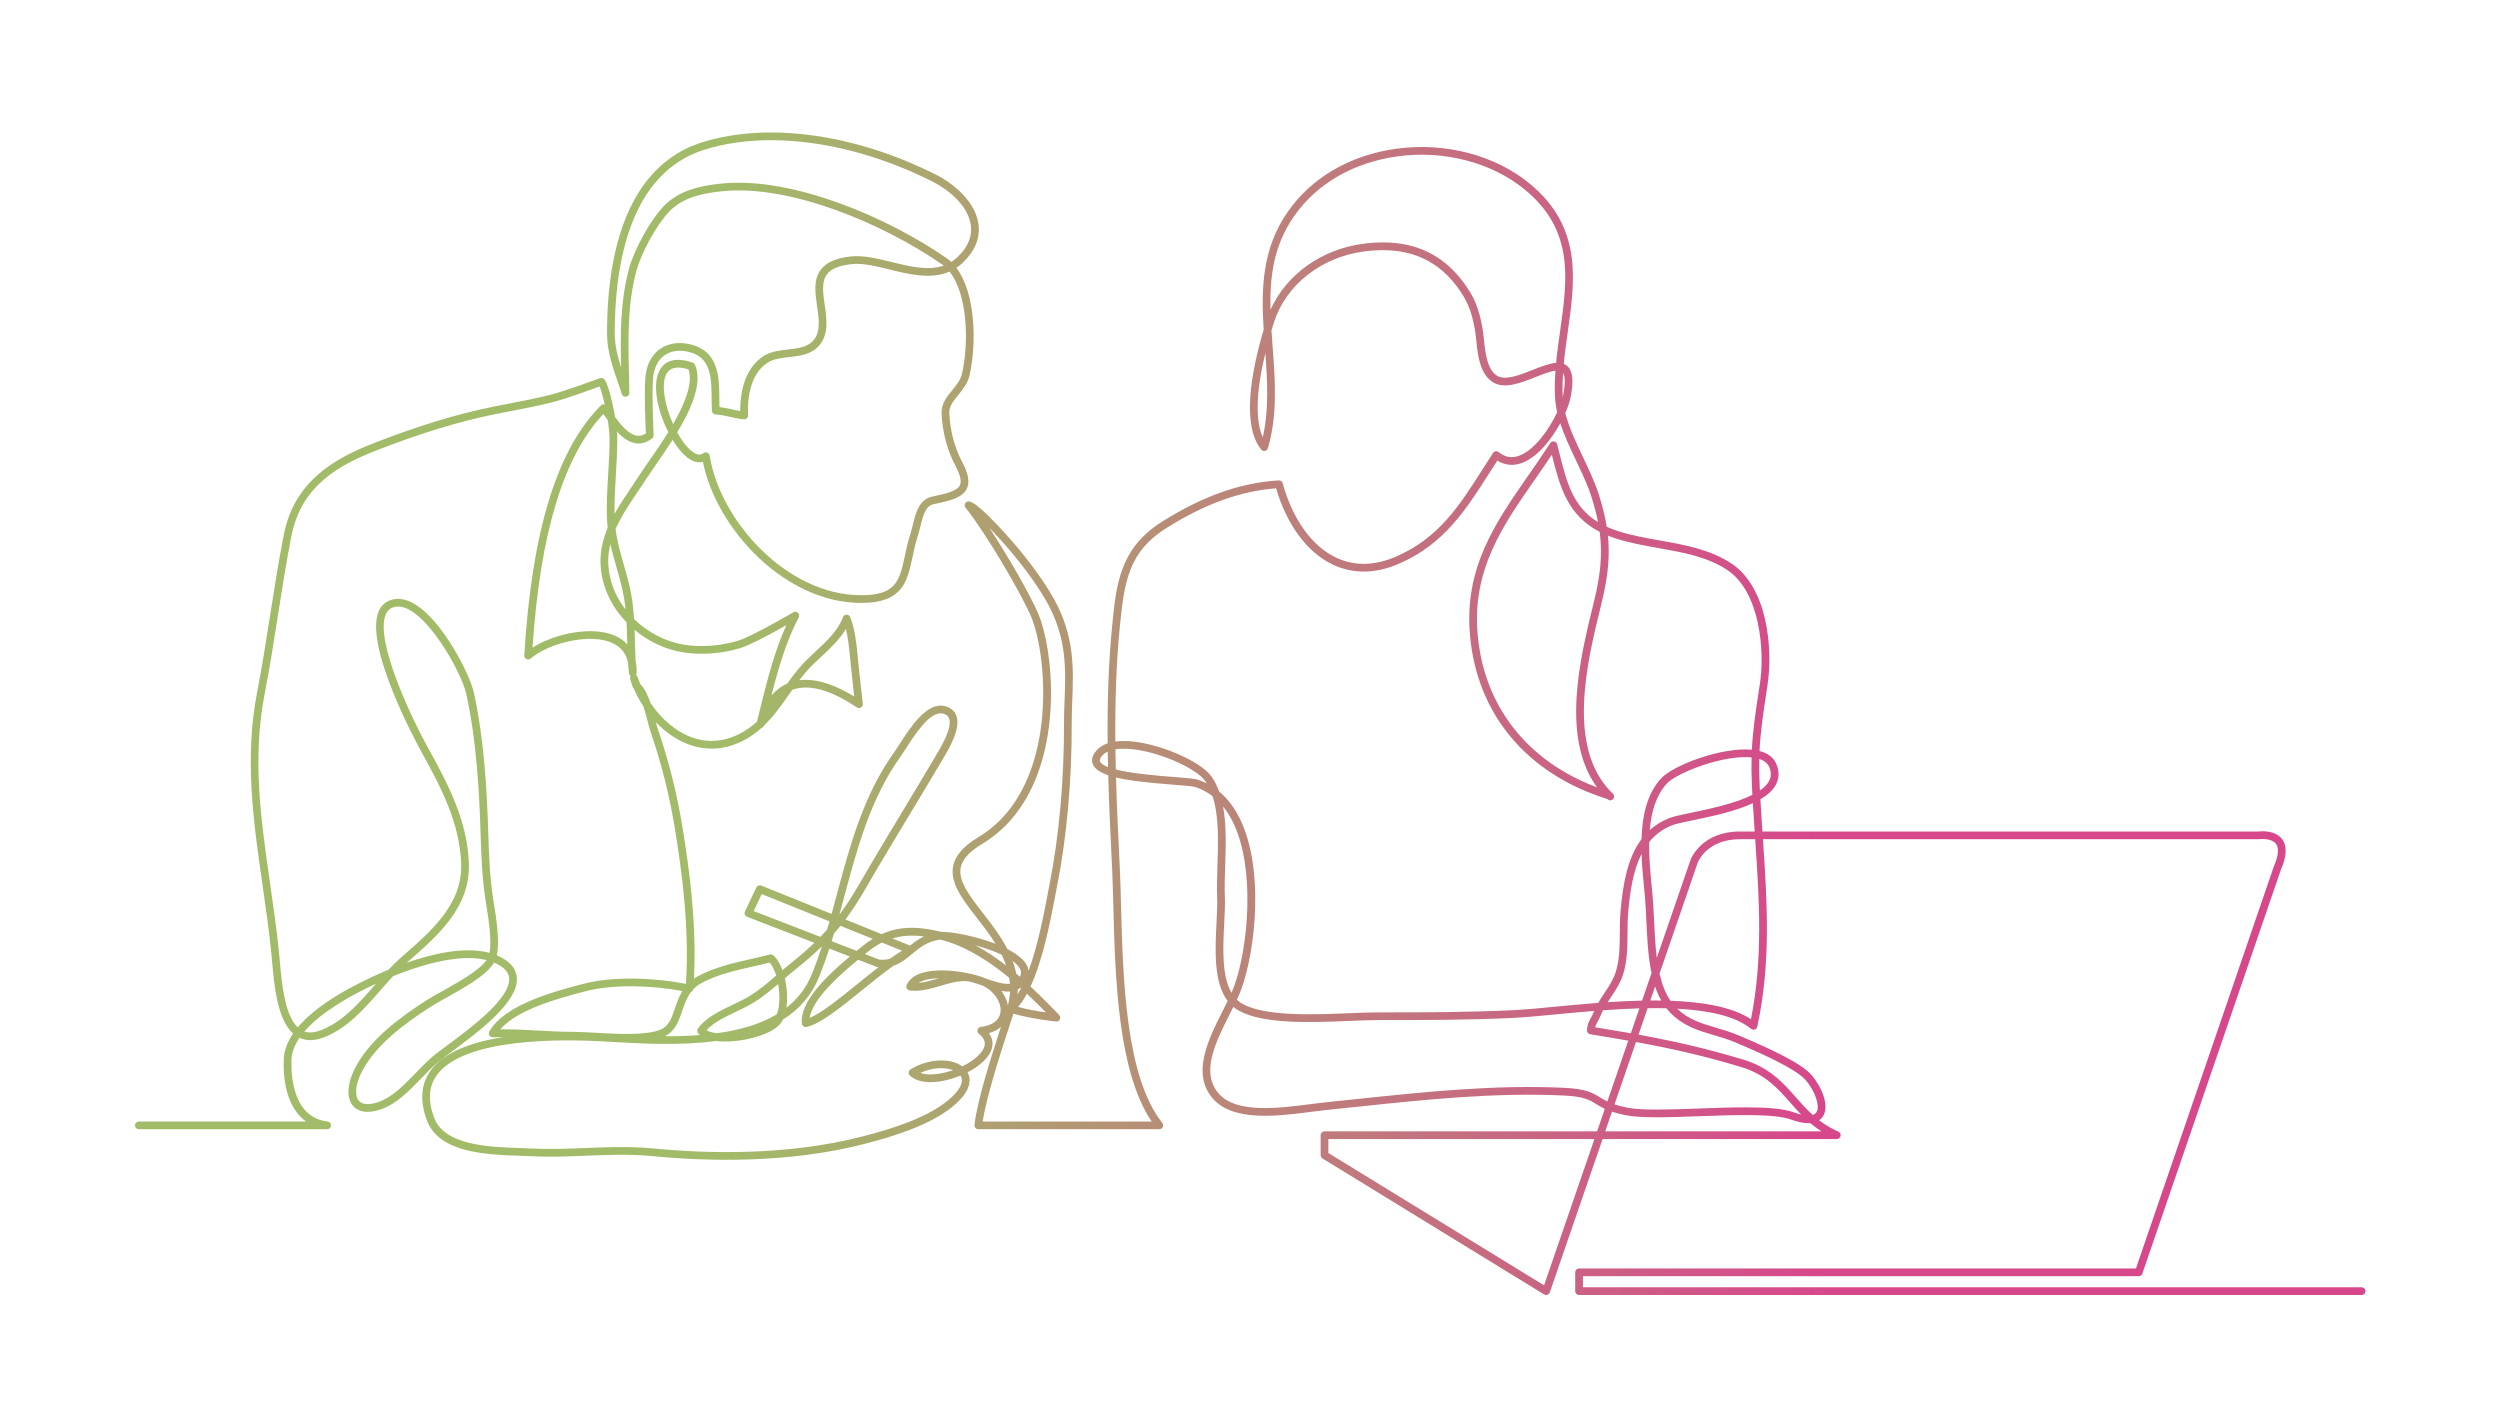 <svg xmlns="http://www.w3.org/2000/svg" width="1000" height="570" viewBox="0 0 1000 570">
  <defs>
    <linearGradient id="img-investments-grad-a" x1="26.74%" x2="75.412%" y1="93.581%" y2="93.581%">
      <stop offset="0%" stop-color="#A2BB68"/>
      <stop offset="100%" stop-color="#D7478C"/>
    </linearGradient>
  </defs>
  <path fill="url(#img-investments-grad-a)" fill-rule="evenodd" d="M308.428,56.078 C298.894,56.078 289.887,57.328 281.759,59.878 C252.175,69.162 245.925,104.916 245.893,133.276 C245.887,138.004 247.025,142.575 248.439,147.024 C248.137,133.467 248.105,120.561 251.555,107.646 C253.643,99.826 259.96,88.362 265.347,82.612 C271.566,75.974 280.613,74.237 288.643,73.413 C316.687,70.54 354.877,86.819 378.493,103.164 C379.196,103.651 379.86,104.195 380.486,104.794 C381.383,104.236 382.247,103.566 383.074,102.772 C387.23,98.779 388.99,94.452 388.307,89.913 C387.158,82.277 379.633,75.971 372.973,72.615 C351.419,61.754 328.737,56.078 308.428,56.078 Z M553.173,96.968 C566.423,96.968 576.766,101.911 584.639,111.957 C589.935,118.717 591.598,123.697 592.964,131.071 C593.22,132.456 593.389,134.061 593.567,135.76 C594.141,141.232 594.854,148.042 599.037,150.401 C602.287,152.234 608.014,149.968 613.066,147.968 C616.448,146.631 619.715,145.338 622.445,145.151 C622.863,140.765 623.475,136.413 624.078,132.134 C626.975,111.559 629.712,92.125 609.981,75.887 C596.71,64.965 577.638,59.979 558.959,62.552 C541.371,64.975 526.693,73.477 517.628,86.491 C509.398,98.305 507.874,110.833 508.19,123.95 C514.437,109.864 528.562,99.671 545.355,97.496 C548.067,97.145 550.672,96.968 553.173,96.968 Z M625.218,149.163 C625.014,152.285 624.941,155.408 625.076,158.511 C625.08,158.623 625.086,158.735 625.092,158.848 C625.122,158.717 625.15,158.589 625.176,158.464 C626.364,152.614 625.852,150.177 625.218,149.163 Z M271.301,147.027 C269.127,147.027 267.569,147.832 266.647,149.438 C264.266,153.589 265.945,162.28 269.24,169.65 C273.854,161.658 277.317,153.321 275.402,147.745 C273.854,147.266 272.486,147.027 271.301,147.027 Z M506.14,141.21 C502.428,156.504 502.063,168.115 505.109,174.917 C507.613,163.822 506.963,152.375 506.14,141.21 Z M282.329,180.917 C282.517,180.917 282.708,180.951 282.889,181.022 C283.399,181.222 283.765,181.675 283.852,182.217 C288.083,208.603 314.905,238.089 344.481,238.089 C344.5,238.089 344.514,238.089 344.532,238.089 C358.579,238.073 359.85,232.128 361.958,222.279 C362.542,219.548 363.204,216.452 364.231,213.288 C364.568,212.247 364.85,211.084 365.15,209.854 C366.247,205.33 367.614,199.702 372.916,198.622 C378.314,197.522 382.872,196.424 383.962,194.108 C384.715,192.509 384.093,189.877 382.059,186.064 C378.869,180.085 376.891,172.502 376.631,165.26 C376.494,161.483 378.73,158.733 380.892,156.072 C382.611,153.959 384.233,151.962 384.803,149.461 C387.6,137.188 387.084,117.762 379.82,108.635 C372.413,111.882 363.737,109.747 355.894,107.817 C350.403,106.466 345.218,105.185 340.766,105.644 C335.789,106.153 332.544,107.458 330.847,109.634 C328.528,112.606 329.188,117.172 329.886,122.006 C330.701,127.636 331.623,134.017 327.391,138.515 C324.239,141.863 319.821,142.366 315.549,142.851 C312.401,143.21 309.428,143.548 307.165,144.982 C299.279,149.978 298.983,161.421 299.222,166.108 C299.245,166.556 299.071,166.993 298.746,167.304 C298.42,167.614 297.976,167.765 297.529,167.724 C295.552,167.529 293.779,167.136 292.064,166.756 C290.133,166.329 288.309,165.925 286.202,165.782 C285.426,165.73 284.809,165.108 284.765,164.33 C284.678,162.823 284.667,161.253 284.655,159.593 C284.6,151.891 284.543,143.927 277.101,141.244 C273.001,139.766 268.97,140.019 266.043,141.937 C263.157,143.829 261.476,147.256 261.18,151.848 C260.703,159.252 261.459,173.904 261.467,174.05 C261.494,174.557 261.27,175.043 260.87,175.353 C258.765,176.98 256.556,177.641 254.296,177.314 C251.444,176.901 248.93,174.954 246.757,172.611 C246.861,173.828 246.917,174.976 246.916,176.009 C246.909,180.591 246.625,185.312 246.351,189.878 C246.036,195.102 245.713,200.478 245.823,205.559 C247.871,201.881 250.291,198.279 252.752,194.616 C253.812,193.039 254.882,191.447 255.936,189.827 C256.974,188.232 258.3,186.321 259.703,184.296 C261.979,181.015 264.734,177.042 267.324,172.852 C263.088,164.505 260.61,153.754 263.968,147.901 C265.576,145.101 269.155,142.332 277.075,145.044 C277.486,145.184 277.818,145.491 277.99,145.888 C281.118,153.079 276.631,163.408 270.884,172.967 C272.514,175.941 274.38,178.489 276.277,180.126 C279.388,182.813 280.881,181.636 281.371,181.249 C281.649,181.03 281.987,180.917 282.329,180.917 Z M244.144,217.58 C242.96,222.351 242.909,227.4 244.614,233.076 C245.77,236.927 247.704,240.557 250.217,243.799 C250.07,242.374 249.886,240.941 249.654,239.504 C248.933,235.048 247.729,230.849 246.564,226.788 C245.708,223.801 244.836,220.761 244.144,217.58 Z M241.332,165.62 C225.409,182.527 216.123,213.143 212.996,259.056 C221.935,253.333 237.362,250.148 246.438,254.486 C247.932,255.201 249.53,256.242 250.916,257.756 C250.904,257.334 250.893,256.914 250.883,256.495 C250.817,254.012 250.751,251.49 250.613,248.941 C246.477,244.655 243.325,239.522 241.657,233.964 C239.064,225.337 240.189,218.004 243.071,211.15 C242.965,210.184 242.882,209.202 242.83,208.202 C242.514,202.24 242.898,195.861 243.268,189.693 C243.541,185.172 243.822,180.496 243.828,176.004 C243.831,173.614 243.541,170.831 243.105,168.059 C242.853,167.714 242.608,167.375 242.371,167.047 C242.013,166.55 241.663,166.066 241.332,165.62 Z M254.491,270.09 C254.685,270.23 254.846,270.413 254.958,270.627 C254.843,270.391 254.662,270.196 254.444,270.055 C254.46,270.067 254.475,270.077 254.491,270.09 Z M322.271,271.921 C327.896,271.921 334.391,274.159 341.682,278.613 C341.206,274.489 340.812,270.744 340.369,266.54 L340.339,266.25 C340.243,265.331 340.152,264.381 340.059,263.41 C339.688,259.542 339.281,255.29 338.356,251.573 C335.862,255.818 332.127,259.298 328.49,262.688 C326.254,264.772 323.942,266.927 322.021,269.184 C321.225,270.12 320.457,271.088 319.699,272.085 C320.535,271.976 321.393,271.921 322.271,271.921 Z M260.154,281.125 C264.712,287.926 270.918,293.086 277.497,295.215 C284.873,297.604 292.52,296.224 299.611,291.23 C300.718,290.449 301.769,289.59 302.772,288.67 C303.209,286.941 303.642,285.198 304.075,283.448 C306.859,272.225 309.725,260.668 314.543,250.058 C305.514,255.157 299.381,258.221 296.288,259.179 C289.031,261.426 280.725,262.084 273.502,260.986 C266.272,259.886 259.418,256.62 253.837,251.945 C253.892,253.448 253.93,254.938 253.969,256.414 C254.042,259.195 254.112,261.875 254.273,264.541 C254.552,265.909 254.688,267.438 254.643,269.147 C254.635,269.451 254.539,269.733 254.38,269.969 C254.626,270.125 254.83,270.35 254.96,270.631 C254.998,270.703 255.029,270.778 255.056,270.856 C255.071,270.901 255.083,270.946 255.094,270.991 C255.151,271.143 255.213,271.318 255.279,271.513 C255.537,272.221 255.811,272.92 256.102,273.611 C257.942,275.513 259.172,278.186 260.154,281.125 Z M443.096,300.644 C442.247,301.04 441.494,301.561 440.901,302.238 C440.065,303.191 439.76,303.963 439.992,304.532 C440.351,305.416 441.517,306.177 443.212,306.835 C443.165,304.773 443.125,302.711 443.096,300.644 Z M446.323,307.799 C453.03,309.497 463.373,310.308 469.381,310.779 C474.723,311.198 477.81,311.457 479.164,311.905 C480.397,312.313 481.583,312.804 482.723,313.376 C482.506,313.025 482.279,312.683 482.042,312.35 C478.415,307.253 462.707,300.119 450.997,299.529 C449.509,299.454 447.804,299.476 446.172,299.743 C446.207,302.432 446.258,305.115 446.323,307.799 Z M620.729,181.899 C618.453,185.33 616.127,188.675 613.86,191.934 C600.981,210.457 588.815,227.953 591.061,253.731 C593.564,282.438 610.866,304.473 638.832,314.942 C624.214,294.952 632.093,262.972 637.439,241.272 L637.56,240.783 C640.248,229.871 641.038,221.533 639.863,212.743 C627.039,206.12 623.963,194.796 620.729,181.899 Z M703.703,303.593 C703.63,306.82 703.673,310.248 703.856,314.053 C703.89,314.771 703.925,315.487 703.962,316.201 C705.611,315.069 706.886,313.816 707.626,312.428 C708.528,310.735 708.564,308.922 707.736,306.882 C707.118,305.358 705.764,304.257 703.703,303.593 Z M698.037,302.85 C686.689,302.85 670.348,309.47 666.696,313.468 C662.346,318.23 660.498,324.911 659.893,332.039 C662.056,330.083 664.625,328.458 667.688,327.248 C669.421,326.563 672.615,325.897 676.657,325.053 C683.704,323.584 694.032,321.428 700.962,317.949 C700.895,316.704 700.831,315.454 700.771,314.201 C700.575,310.096 700.537,306.426 700.627,302.979 C699.801,302.891 698.934,302.85 698.037,302.85 Z M376.225,285.312 C371.397,285.312 365.621,294.324 362.427,299.307 C361.635,300.542 360.952,301.608 360.39,302.389 C348.317,319.15 343.02,338.862 337.897,357.927 C337.189,360.564 336.475,363.222 335.738,365.888 C338.394,362.352 340.877,358.527 343.377,354.193 C349.125,344.23 355.162,334.228 360.999,324.555 C365.139,317.694 369.419,310.601 373.551,303.596 C373.741,303.275 373.96,302.912 374.199,302.515 C376.271,299.071 381.124,291.009 379.619,287.297 C379.382,286.713 378.869,285.883 377.163,285.432 C376.855,285.351 376.543,285.312 376.225,285.312 Z M301.483,364.436 L328.152,374.746 C329.07,373.803 329.957,372.852 330.82,371.886 C331.148,370.779 331.468,369.669 331.784,368.559 L304.681,357.626 L301.483,364.436 Z M356.917,375.367 L364.039,378.24 C365.656,376.929 367.431,375.608 369.587,374.574 C364.842,373.971 360.733,374.214 356.917,375.367 Z M332.657,376.487 L342.656,380.353 C342.904,380.15 343.147,379.951 343.384,379.757 L344.536,378.811 C346.072,377.547 347.59,376.463 349.097,375.542 L336.194,370.337 C335.346,371.389 334.477,372.42 333.583,373.434 C333.28,374.453 332.972,375.472 332.657,376.487 Z M659.661,336.823 C659.562,343.032 660.172,349.329 660.699,354.795 C660.831,356.149 660.957,357.461 661.069,358.718 C661.322,361.564 661.464,364.668 661.616,367.953 C661.845,372.921 662.086,378.147 662.726,383.126 L676.255,343.828 C676.452,343.316 680.784,332.603 695.919,332.603 L701.872,332.603 C701.623,328.885 701.375,325.103 701.149,321.273 C694,324.59 684.486,326.575 677.288,328.076 C673.544,328.857 670.31,329.532 668.822,330.12 C664.973,331.64 661.989,333.948 659.661,336.823 Z M351.71,383.853 C353.351,384.002 354.762,383.845 356.033,383.473 C357.643,382.331 359.244,381.256 360.826,380.273 L352.776,377.026 C350.65,378.095 348.581,379.481 346.499,381.195 L345.966,381.632 L351.71,383.853 Z M159.255,242.619 C158.864,242.619 158.479,242.654 158.1,242.726 C156.325,243.063 155.148,243.965 154.399,245.566 C149.545,255.947 165.165,288.282 171.02,298.791 C179.667,314.311 186.88,328.515 187.549,345.179 C188.26,362.885 175.28,374.166 162.724,385.075 C173.093,381.449 185.918,378.496 195.789,381.136 C196.801,376.11 195.371,367.288 194.551,362.227 C194.42,361.42 194.302,360.689 194.206,360.058 C192.864,351.207 192.524,342.947 192.245,333.837 C191.715,316.524 190.617,296.294 186.493,277.513 C184.55,268.668 169.921,242.619 159.255,242.619 Z M390.225,378.151 C394.205,380.306 398.286,382.99 402.448,386.193 C401.942,384.717 401.331,383.275 400.641,381.869 C397.527,380.4 393.831,379.138 390.225,378.151 Z M402.95,379.63 C406.692,381.547 409.647,383.804 410.85,386.325 C411.124,386.899 411.35,387.563 411.448,388.296 C415.175,378.121 417.577,365.509 419.136,357.328 C419.384,356.028 419.612,354.826 419.825,353.744 C423.677,334.142 425.675,311.769 425.602,289.046 C425.592,286.057 425.711,283.007 425.826,280.058 C426.302,267.869 426.794,255.264 418.826,240.983 C412.648,229.909 402.844,218.415 395.745,211.141 C403.335,222.639 412.025,237.882 415.195,245.237 C422.637,262.503 427.049,317.035 392.887,337.543 C387.715,340.647 384.898,343.776 384.273,347.107 C383.27,352.448 387.858,358.371 393.171,365.229 C396.517,369.55 400.208,374.314 402.95,379.63 Z M406.523,389.498 C406.991,389.897 407.462,390.304 407.931,390.716 C408.679,389.377 408.403,388.367 408.063,387.655 C407.524,386.524 406.476,385.44 405.074,384.417 C405.679,386.06 406.173,387.753 406.523,389.498 Z M375.623,391.275 C373.023,391.347 370.604,391.705 368.715,392.473 C368.202,392.682 367.743,392.915 367.34,393.174 C369.937,392.958 372.576,392.177 375.322,391.364 C375.422,391.334 375.523,391.304 375.623,391.275 Z M489.243,322.615 C490.606,330.035 490.326,338.46 490.068,346.24 C489.922,350.671 489.783,354.855 489.945,358.571 C490.076,361.574 489.889,365.245 489.692,369.13 C489.202,378.79 488.616,390.311 492.598,397.132 C493.027,396.159 493.409,395.223 493.726,394.333 C499.29,378.749 502.211,347.356 493.226,328.952 C492.062,326.568 490.733,324.454 489.243,322.615 Z M407.111,395.784 C407.102,396.452 407.069,397.127 407.013,397.809 C407.498,397.025 407.969,396.188 408.424,395.308 C408.344,395.234 408.263,395.161 408.182,395.088 C407.843,395.359 407.485,395.59 407.111,395.784 Z M661.728,400.192 C662.655,400.192 663.579,400.198 664.499,400.211 C663.518,398.47 662.713,396.581 662.045,394.586 L660.113,400.198 C660.653,400.194 661.19,400.192 661.728,400.192 Z M656.619,341.566 C653.293,348.115 652.022,356.37 651.296,364.748 C651.042,367.671 651.022,370.595 651.004,373.422 C650.968,378.685 650.931,384.128 649.342,389.438 C648.281,392.987 646.294,395.989 644.372,398.891 C643.928,399.563 643.491,400.223 643.07,400.881 C647.611,400.579 652.238,400.347 656.831,400.247 L660.618,389.252 C659.196,382.518 658.853,375.063 658.532,368.096 C658.381,364.844 658.241,361.773 657.993,358.99 C657.883,357.742 657.757,356.438 657.626,355.092 C657.223,350.927 656.776,346.299 656.619,341.566 Z M400.535,396.388 C401.877,398.144 402.794,400.113 403.162,402.103 C403.644,400.216 403.914,398.386 403.999,396.608 C402.899,396.688 401.734,396.593 400.535,396.388 Z M313.941,391.32 C314.838,395.168 315.083,399.47 314.543,403.108 C318.958,399.67 322.492,395.248 324.783,389.583 C326.245,385.968 327.563,382.256 328.782,378.496 C325.724,381.498 322.342,384.451 318.48,387.53 C316.93,388.765 315.416,390.052 313.941,391.32 Z M407.231,402.777 C410.73,403.748 415.156,404.499 418.383,404.973 C416.433,402.985 413.722,400.276 410.765,397.485 C409.678,399.486 408.503,401.275 407.231,402.777 Z M494.738,399.886 C495.386,400.508 496.109,401.049 496.913,401.501 C506.127,406.667 525.533,405.867 539.703,405.282 C543.793,405.113 547.657,404.954 550.797,404.954 C568.784,404.954 587.382,404.954 605.977,404.035 C610.016,403.834 615.337,403.322 621.499,402.729 C626.958,402.205 633.002,401.624 639.289,401.15 C640.079,399.785 640.946,398.475 641.797,397.188 C643.678,394.347 645.453,391.663 646.384,388.554 C647.847,383.665 647.881,378.68 647.916,373.402 C647.936,370.514 647.956,367.527 648.22,364.481 C649.15,353.75 650.963,343.192 656.597,335.67 C656.862,326.582 658.692,317.653 664.416,311.386 C669.261,306.081 688.673,298.749 700.745,299.89 C701.139,291.988 702.212,284.966 703.586,275.975 L703.969,273.461 C705.944,260.475 704.108,236.625 690.773,227.906 C682.773,222.675 673.381,221.004 663.437,219.236 C657.77,218.228 651.91,217.186 646.398,215.42 C645.265,215.057 644.189,214.668 643.165,214.255 C644.047,222.725 643.158,230.965 640.558,241.522 L640.438,242.012 C634.869,264.609 626.474,298.692 644.548,316.898 C644.727,316.988 644.886,317.111 645.018,317.263 C646.076,318.48 645.56,319.308 645.159,319.692 C644.776,320.058 643.988,320.511 642.903,319.598 C610.754,309.572 590.749,285.689 587.986,253.999 C585.642,227.107 598.118,209.166 611.325,190.171 C614.223,186.004 617.22,181.695 620.068,177.266 C620.401,176.751 621.002,176.479 621.615,176.578 C622.221,176.677 622.712,177.126 622.863,177.722 C623.084,178.592 623.299,179.454 623.513,180.305 C626.677,192.939 629.126,202.715 639.225,208.87 C638.609,205.705 637.749,202.428 636.64,198.909 C635.159,194.206 632.89,189.417 630.487,184.346 C628.145,179.404 625.757,174.364 624.107,169.314 C620.48,175.966 614.889,183.005 608.602,185.24 C605.21,186.444 601.896,186.096 598.931,184.238 C597.813,185.962 596.724,187.671 595.648,189.358 C586.425,203.828 577.714,217.495 559.998,225.314 C550.366,229.567 541.3,229.733 533.053,225.809 C522.9,220.979 514.706,209.91 510.447,195.331 C496.128,196.427 482.162,201.482 466.617,211.182 C451.569,220.571 449.706,232.376 447.913,250.859 C446.435,266.087 446.011,281.389 446.138,296.619 C447.646,296.411 449.318,296.352 451.152,296.446 C462.927,297.039 480.098,304.295 484.558,310.559 C485.855,312.382 486.87,314.418 487.66,316.612 C490.988,319.374 493.778,323.045 496.001,327.597 C505.783,347.636 502.162,379.886 496.635,395.372 C496.125,396.799 495.474,398.309 494.738,399.886 Z M343.227,383.884 C336.097,389.786 324.931,399.575 323.855,407.16 C328.653,405.177 335.386,399.729 342.462,394.002 C345.405,391.621 348.391,389.205 351.369,386.923 C351.31,386.917 351.25,386.91 351.19,386.904 C351.054,386.89 350.921,386.858 350.793,386.808 L343.227,383.884 Z M668.183,400.303 C681.094,400.762 692.839,402.74 700.385,407.681 C705.25,383.195 703.728,360.087 702.082,335.691 L695.919,335.691 C682.97,335.691 679.301,344.521 679.151,344.897 L663.819,389.434 C664.75,393.529 666.117,397.265 668.183,400.303 Z M121.755,412.598 C123.606,413.228 125.767,413.063 128.314,412.101 C136.988,408.827 143.533,401.333 149.862,394.086 C150.047,393.874 150.232,393.662 150.418,393.449 C140.754,397.934 128.555,404.676 121.755,412.598 Z M638.06,410.901 C643.136,411.724 647.853,412.514 652.335,413.31 L655.764,403.349 C650.894,403.484 645.987,403.758 641.193,404.104 C640.867,404.744 640.571,405.393 640.311,406.061 C639.899,407.122 639.454,407.928 639.06,408.641 C638.606,409.464 638.256,410.098 638.06,410.901 Z M282.598,412.081 C283.585,412.66 284.967,413.077 286.65,413.313 C295.542,412.107 303.914,409.808 310.752,405.702 C311.932,402.655 312.025,397.917 311.276,393.609 C308.226,396.212 305.046,398.811 301.503,401.004 C299.333,402.347 296.816,403.548 294.382,404.708 C289.983,406.804 285.45,408.966 282.598,412.081 Z M201.804,411.726 C206.171,411.726 210.524,411.967 215.062,412.218 C219.576,412.468 224.243,412.727 229.009,412.732 C231.415,412.734 234.514,412.907 237.795,413.09 C246.974,413.601 258.398,414.235 264.184,411.871 C267.525,410.506 268.595,407.371 269.95,403.401 C270.73,401.115 271.561,398.679 272.937,396.415 C261.397,394.236 245.59,393.487 234.045,396.539 L233.437,396.7 C223.957,399.202 207.016,403.673 200.101,411.739 C200.669,411.729 201.236,411.726 201.804,411.726 Z M265.911,414.483 C270.575,414.515 275.323,414.382 279.993,414.017 C279.737,413.805 279.496,413.577 279.276,413.331 C278.79,412.788 278.748,411.981 279.177,411.392 C282.356,407.021 287.795,404.428 293.054,401.921 C295.521,400.744 297.851,399.633 299.877,398.379 C303.703,396.011 307.017,393.203 310.481,390.223 C309.823,388.058 308.929,386.204 307.839,385.018 C305.496,385.624 303.117,386.161 300.809,386.683 C294.114,388.196 287.19,389.76 280.828,393.09 C279.375,393.85 278.218,394.764 277.271,395.783 C277.186,396.13 276.983,396.441 276.692,396.656 C276.599,396.725 276.5,396.783 276.396,396.829 C274.678,399.107 273.766,401.781 272.873,404.398 C271.516,408.375 270.114,412.48 265.911,414.483 Z M368.105,429.158 C371.024,430.199 375.607,429.911 380.625,428.266 C380.833,428.197 381.041,428.127 381.245,428.056 C377.957,426.805 372.874,426.973 368.105,429.158 Z M197.638,385.024 C194.723,390.053 185.611,395.14 178.251,399.249 C175.839,400.595 173.756,401.758 172.258,402.719 C162.113,409.225 149.773,418.146 144.357,429.477 C142.133,434.13 141.835,438.413 143.598,440.386 C144.967,441.918 147.763,442.053 151.472,440.768 C156.945,438.871 161.772,433.876 166.44,429.045 C168.738,426.666 170.908,424.42 173.133,422.554 C174.541,421.373 176.625,419.828 179.038,418.038 C188.315,411.16 203.842,399.646 203.684,391.614 C203.644,389.658 202.605,388.01 200.503,386.575 C199.61,385.966 198.652,385.452 197.638,385.024 Z M493.337,402.778 C492.878,403.701 492.402,404.642 491.919,405.595 C486.335,416.626 480.007,429.127 487.609,437.57 C494.736,445.486 511.635,443.284 523.974,441.677 C526.165,441.392 528.236,441.121 530.057,440.937 C534.472,440.49 538.879,440.027 543.282,439.563 C570.08,436.743 597.791,433.829 625.549,435.12 C634.415,435.533 636.987,437.107 639.965,438.93 C640.869,439.483 641.785,440.044 642.94,440.597 L651.317,416.266 C646.564,415.425 641.541,414.589 636.1,413.712 C635.334,413.589 634.778,412.914 634.803,412.139 C634.877,409.83 635.629,408.468 636.357,407.15 C636.72,406.49 637.095,405.809 637.433,404.941 C637.508,404.75 637.585,404.56 637.664,404.371 C632.067,404.815 626.693,405.332 621.795,405.804 C615.595,406.399 610.24,406.914 606.13,407.118 C587.458,408.042 568.821,408.042 550.797,408.042 C547.721,408.042 543.888,408.2 539.83,408.367 C524.48,408.999 505.378,409.786 495.403,404.194 C494.658,403.776 493.97,403.301 493.337,402.778 Z M698.159,442.938 C706.243,442.938 713.245,443.385 717.427,444.909 C718.521,445.307 719.541,445.614 720.477,445.827 C718.922,444.236 717.489,442.61 716.072,441.002 C710.948,435.188 706.107,429.695 696.224,426.733 C681.531,422.33 669.165,419.504 654.392,416.817 L645.81,441.747 C647.168,442.2 648.812,442.64 650.88,443.06 C656.679,444.234 667.838,443.828 679.653,443.399 C685.948,443.171 692.335,442.938 698.159,442.938 Z M655.409,413.864 C670.084,416.545 682.438,419.378 697.11,423.775 C707.84,426.991 713.203,433.076 718.389,438.961 C720.47,441.322 722.585,443.723 725.084,445.971 C725.719,445.774 726.203,445.447 726.519,444.991 C728.148,442.641 726.171,436.596 722.287,432.053 C718.153,427.216 702.013,420.312 695.936,417.712 L694.701,417.182 C691.505,415.807 688.405,414.892 685.406,414.007 C679.147,412.162 673.235,410.417 667.951,404.913 C667.461,404.404 667.001,403.872 666.564,403.316 C664.097,403.254 661.586,403.247 659.051,403.281 L655.409,413.864 Z M642.097,452.53 L728.572,452.53 C726.951,451.495 725.489,450.396 724.14,449.257 C722.223,449.395 719.702,449.024 716.37,447.81 C709.742,445.396 693.815,445.974 679.765,446.485 C667.762,446.921 656.426,447.335 650.267,446.086 C648.061,445.639 646.283,445.159 644.805,444.665 L642.097,452.53 Z M248.71,458.822 C252.858,458.822 257,458.962 261.079,459.36 C282.741,461.478 314.895,462.364 345.056,454.564 C356.117,451.703 369.944,447.521 378.757,440.51 C383.844,436.463 385.822,432.727 384.212,430.227 C383.339,430.588 382.459,430.914 381.588,431.2 C373.859,433.734 367.259,433.36 363.931,430.196 C363.584,429.867 363.41,429.395 363.459,428.919 C363.508,428.444 363.775,428.018 364.181,427.766 C371.195,423.415 380.236,423.062 384.902,426.544 C389.812,424.171 393.357,420.943 393.855,418.149 C394.15,416.497 393.394,414.982 391.546,413.518 C391.059,413.131 390.851,412.49 391.019,411.89 C391.188,411.291 391.7,410.852 392.318,410.775 C396.933,410.209 399.727,408.145 400.187,404.96 C400.752,401.044 397.671,396.427 393.12,394.274 C393.068,394.256 393.015,394.237 392.961,394.219 C390.361,393.327 387.905,392.485 386.26,392.433 C382.944,392.329 379.666,393.297 376.199,394.324 C372.225,395.501 368.115,396.718 363.879,396.192 C363.401,396.133 362.979,395.855 362.736,395.439 C362.493,395.023 362.458,394.518 362.642,394.073 C363.449,392.109 365.102,390.609 367.553,389.612 C375.202,386.504 388.798,389.029 393.94,391.256 C394.054,391.304 394.166,391.355 394.277,391.406 C397.654,392.562 401.308,393.784 403.966,393.511 C403.91,392.714 403.819,391.929 403.696,391.152 C403,390.57 402.313,390.009 401.639,389.478 C392.668,382.398 384.131,377.817 376.262,375.859 C376.244,375.854 376.224,375.849 376.206,375.845 C376.053,375.856 375.912,375.869 375.783,375.889 C371.118,376.563 368.129,378.863 365.318,381.182 C365.301,381.197 365.283,381.212 365.265,381.227 C365.12,381.345 364.977,381.464 364.833,381.583 C362.617,383.419 360.352,385.293 357.41,386.283 C353.112,389.356 348.712,392.917 344.404,396.403 C335.677,403.464 328.141,409.564 322.619,410.797 C322.191,410.893 321.744,410.802 321.387,410.548 C321.03,410.294 320.798,409.9 320.748,409.465 C319.729,400.547 331.413,389.742 339.93,382.609 L331.723,379.436 C330.482,383.261 329.14,387.045 327.646,390.741 C324.746,397.912 319.958,403.585 313.176,407.832 C312.958,408.275 312.718,408.686 312.455,409.06 C309.449,413.336 299.858,416.114 292.36,416.558 C290.777,416.65 288.64,416.678 286.489,416.401 C271.813,418.343 256.198,417.429 243.414,416.681 L241.559,416.574 C225.168,415.624 185.855,415.022 174.851,429.89 C171.462,434.467 171.064,440.068 173.632,447.013 C177.775,458.214 195.508,458.806 208.457,459.239 C210.187,459.296 211.821,459.351 213.314,459.428 C219.948,459.77 226.786,459.499 234.027,459.211 C238.864,459.019 243.791,458.822 248.71,458.822 Z M531.348,461.206 L617.625,514.133 L637.77,455.618 L531.348,455.618 L531.348,461.206 Z M618.458,518 C618.176,518 617.897,517.924 617.651,517.772 L528.997,463.386 C528.539,463.105 528.26,462.606 528.26,462.07 L528.26,454.074 C528.26,453.221 528.951,452.53 529.804,452.53 L638.833,452.53 L641.93,443.534 C640.483,442.867 639.389,442.197 638.354,441.564 C635.631,439.897 633.48,438.58 625.405,438.204 C597.877,436.921 570.288,439.825 543.606,442.634 C539.199,443.097 534.787,443.562 530.367,444.01 C528.591,444.189 526.541,444.456 524.373,444.739 C511.354,446.434 493.526,448.757 485.314,439.636 C476.296,429.621 483.431,415.526 489.164,404.2 C489.82,402.905 490.463,401.635 491.065,400.404 C485.39,392.967 486.055,379.864 486.609,368.973 C486.802,365.162 486.985,361.563 486.86,358.705 C486.693,354.871 486.833,350.629 486.982,346.138 C487.293,336.771 487.635,326.432 485.036,318.474 C482.967,316.876 480.683,315.661 478.194,314.836 C477.129,314.484 473.249,314.179 469.139,313.857 C460.315,313.166 452.265,312.408 446.406,310.99 C446.745,323.141 447.335,335.214 447.918,347.134 C448.137,351.611 448.272,356.777 448.414,362.247 C449.169,391.158 450.201,430.753 464.937,449.182 C465.307,449.645 465.379,450.28 465.122,450.814 C464.865,451.349 464.324,451.69 463.731,451.69 L391.316,451.69 C390.878,451.69 390.46,451.503 390.166,451.176 C389.874,450.848 389.734,450.412 389.783,449.975 C390.832,440.506 396.325,423.145 400.394,410.727 C399.145,411.847 397.524,412.705 395.581,413.263 C397.048,415.294 397.152,417.252 396.895,418.691 C396.173,422.738 391.96,426.38 387.027,428.924 C388.275,431.191 389.228,436.127 380.679,442.926 C371.412,450.299 357.187,454.615 345.83,457.553 C315.231,465.466 282.689,464.575 260.779,462.434 C252.075,461.583 242.963,461.946 234.15,462.296 C227.158,462.575 219.928,462.864 213.155,462.511 C211.679,462.436 210.063,462.382 208.353,462.325 C194.53,461.863 175.598,461.23 170.736,448.083 C167.819,440.197 168.368,433.457 172.369,428.053 C177.803,420.712 188.946,416.785 201.398,414.814 C199.981,414.819 198.565,414.851 197.145,414.918 C196.574,414.937 196.055,414.666 195.76,414.19 C195.464,413.715 195.45,413.116 195.722,412.626 C201.685,401.886 221.827,396.57 232.649,393.713 L233.256,393.554 C245.55,390.304 262.393,391.178 274.359,393.546 C275.827,371.639 272.832,349.149 270.027,331.876 C267.85,318.464 264.706,305.824 260.417,293.233 C259.853,291.578 259.372,289.754 258.862,287.822 C258.409,286.103 257.933,284.3 257.378,282.587 C255.908,280.343 254.605,277.933 253.499,275.388 C253.306,275.215 253.159,274.996 253.073,274.751 C253.019,274.596 252.917,274.275 252.799,273.892 C252.68,273.514 252.513,272.977 252.369,272.548 C252.305,272.369 252.241,272.19 252.178,272.01 C252.168,271.985 252.159,271.963 252.15,271.943 C252.123,271.88 252.099,271.815 252.081,271.749 C252.061,271.682 252.047,271.614 252.037,271.546 C251.965,271.147 252.054,270.739 252.274,270.41 C251.889,270.167 251.617,269.756 251.565,269.271 C251.411,267.845 251.296,266.412 251.208,264.98 C250.431,261.426 248.389,258.841 245.106,257.273 C236.265,253.045 219.646,257.124 212.245,263.428 C211.774,263.829 211.109,263.912 210.553,263.634 C210,263.358 209.665,262.777 209.703,262.16 C212.725,212.452 222.756,179.749 240.367,162.182 C240.673,161.876 241.087,161.707 241.523,161.732 C241.649,161.737 241.772,161.758 241.891,161.793 C241.158,158.579 240.374,155.895 239.853,154.592 C236.431,155.851 226.332,159.52 221.396,160.784 C215.497,162.295 210.011,163.351 204.204,164.47 C202.157,164.864 200.089,165.263 197.981,165.687 C183.715,168.552 168.221,173.282 150.617,180.146 C135.274,186.128 120.533,194.402 116.594,214.277 C114.511,224.793 112.805,235.705 111.154,246.257 C109.553,256.503 107.896,267.099 105.878,277.473 C100.835,303.389 104.33,327.653 108.032,353.34 C109.378,362.686 110.77,372.35 111.702,382.042 C111.778,382.839 111.854,383.685 111.934,384.571 C112.714,393.245 113.865,406.046 119.097,410.958 C126.734,401.792 140.87,394.163 153.309,388.768 C153.986,388.474 154.696,388.172 155.431,387.867 C157.13,386.062 158.875,384.327 160.689,382.752 C172.698,372.319 185.115,361.531 184.464,345.303 C183.821,329.318 176.774,315.461 168.323,300.294 C168.089,299.875 145.062,258.244 151.603,244.259 C152.775,241.752 154.768,240.215 157.524,239.693 C171.538,237.033 187.685,268.546 189.509,276.851 C193.687,295.878 194.797,316.288 195.331,333.742 C195.607,342.751 195.942,350.913 197.259,359.595 C197.353,360.217 197.47,360.937 197.599,361.734 C198.524,367.444 199.986,376.458 198.719,382.127 C199.962,382.645 201.14,383.273 202.243,384.025 C205.188,386.034 206.712,388.567 206.771,391.554 C206.96,401.178 191.264,412.817 180.877,420.519 C178.504,422.278 176.455,423.798 175.117,424.919 C173.016,426.682 170.9,428.872 168.661,431.19 C163.74,436.282 158.653,441.547 152.483,443.685 C146.123,445.888 142.889,444.225 141.296,442.443 C138.66,439.493 138.766,434.014 141.571,428.145 C147.323,416.112 160.102,406.847 170.591,400.12 C172.169,399.108 174.29,397.924 176.746,396.553 C183.136,392.985 191.741,388.18 194.618,384.026 C183.017,381.146 166.481,386.693 157.218,390.473 C155.544,392.274 153.888,394.169 152.188,396.118 C145.608,403.65 138.805,411.441 129.404,414.99 C125.769,416.363 122.544,416.412 119.798,415.135 C117.847,417.99 116.659,420.974 116.573,424.042 C116.381,430.899 117.409,447.017 131.064,448.613 C131.876,448.708 132.473,449.42 132.426,450.236 C132.379,451.052 131.702,451.69 130.885,451.69 L55.544,451.69 C54.692,451.69 54,450.998 54,450.146 C54,449.293 54.692,448.602 55.544,448.602 L122.438,448.602 C116.344,444.267 113.157,435.726 113.486,423.957 C113.589,420.282 114.958,416.762 117.229,413.427 C110.919,407.758 109.691,394.099 108.859,384.848 C108.78,383.969 108.704,383.128 108.629,382.337 C107.704,372.718 106.317,363.091 104.975,353.781 C101.401,328.969 97.704,303.312 102.847,276.884 C104.855,266.565 106.507,255.999 108.104,245.781 C109.759,235.198 111.469,224.254 113.566,213.677 C117.805,192.286 134.107,183.268 149.495,177.269 C167.268,170.339 182.929,165.56 197.373,162.659 C199.49,162.234 201.565,161.834 203.621,161.438 C209.381,160.329 214.821,159.28 220.63,157.793 C226.343,156.33 239.785,151.325 239.92,151.275 C240.079,151.214 240.248,151.182 240.418,151.177 C240.877,151.167 241.345,151.353 241.707,151.705 C242.953,152.919 244.889,159.937 246.016,166.807 C248.456,170.106 251.522,173.793 254.738,174.258 C255.946,174.432 257.129,174.139 258.341,173.363 C258.184,170.077 257.673,158.272 258.099,151.65 C258.555,144.576 261.75,141.06 264.35,139.355 C268.097,136.9 273.127,136.529 278.148,138.339 C287.615,141.752 287.685,151.632 287.742,159.571 C287.751,160.702 287.758,161.79 287.79,162.83 C289.564,163.04 291.17,163.396 292.733,163.742 C293.864,163.993 294.954,164.235 296.085,164.42 C296.045,158.468 297.208,147.635 305.513,142.374 C308.374,140.56 311.844,140.166 315.2,139.784 C319.092,139.341 322.766,138.924 325.142,136.399 C328.354,132.985 327.615,127.867 326.83,122.448 C326.07,117.185 325.283,111.745 328.412,107.735 C330.655,104.861 334.594,103.172 340.452,102.572 C345.436,102.064 350.874,103.401 356.632,104.818 C363.831,106.59 371.215,108.408 377.454,106.239 C377.22,106.051 376.981,105.873 376.736,105.703 C353.571,89.67 316.223,73.687 288.958,76.485 C281.496,77.251 273.123,78.828 267.6,84.722 C262.5,90.166 256.518,101.029 254.538,108.443 C250.93,121.946 251.255,135.652 251.6,150.165 C251.655,152.478 251.71,154.8 251.749,157.132 C251.761,157.898 251.211,158.557 250.454,158.68 C249.697,158.807 248.965,158.355 248.734,157.624 C248.227,156.03 247.667,154.399 247.125,152.822 C244.997,146.633 242.797,140.233 242.805,133.272 C242.854,91.122 256.004,64.724 280.835,56.933 C307.027,48.713 341.991,53.546 374.363,69.857 C381.712,73.561 390.037,80.653 391.36,89.454 C392.19,94.962 390.064,100.337 385.214,104.998 C384.357,105.821 383.47,106.531 382.557,107.138 C390.419,117.586 390.611,137.866 387.813,150.147 C387.084,153.351 385.068,155.831 383.288,158.02 C381.321,160.44 379.622,162.531 379.716,165.148 C379.961,171.938 381.807,179.032 384.784,184.611 C387.377,189.475 387.986,192.81 386.756,195.423 C385.049,199.048 380.198,200.29 373.532,201.648 C370.387,202.288 369.359,205.601 368.15,210.582 C367.851,211.815 367.541,213.089 367.167,214.241 C366.19,217.254 365.573,220.137 364.977,222.924 C362.884,232.708 361.077,241.158 344.536,241.176 C344.518,241.176 344.499,241.176 344.482,241.176 C314.159,241.178 286.615,211.818 281.172,184.745 C279.479,185.197 277.136,184.945 274.26,182.464 C272.487,180.934 270.686,178.651 269.041,175.945 C266.74,179.568 264.35,183.014 262.241,186.056 C260.79,188.148 259.537,189.954 258.524,191.511 C257.461,193.144 256.383,194.749 255.314,196.338 C251.794,201.577 248.483,206.505 246.23,211.592 C246.856,216.604 248.163,221.163 249.533,225.937 C250.722,230.085 251.952,234.373 252.702,239.011 C253.173,241.923 253.451,244.794 253.628,247.621 C259.114,252.978 266.31,256.769 273.967,257.933 C280.744,258.965 288.547,258.343 295.375,256.23 C297.614,255.537 303.093,253.094 316.478,245.401 C317.44,244.849 317.44,244.849 317.581,244.794 C318.182,244.569 318.859,244.737 319.283,245.217 C319.708,245.697 319.791,246.39 319.493,246.957 C314.412,256.62 311.307,267.437 308.576,278.179 C310.43,276.055 312.541,274.464 314.899,273.419 C316.426,271.274 318.003,269.141 319.67,267.183 C321.706,264.791 324.085,262.574 326.385,260.429 C330.944,256.18 335.251,252.166 337.187,246.873 C337.406,246.274 337.969,245.872 338.606,245.86 C339.234,245.82 339.823,246.226 340.064,246.816 C342.029,251.594 342.615,257.714 343.132,263.115 C343.225,264.076 343.314,265.017 343.41,265.928 L343.441,266.218 C343.993,271.481 344.471,276.025 345.131,281.489 C345.204,282.087 344.92,282.673 344.406,282.989 C343.893,283.304 343.242,283.292 342.74,282.956 C332.326,275.99 323.756,273.584 317.266,275.804 C317.143,275.846 317.021,275.89 316.9,275.936 C316.498,276.505 316.094,277.081 315.685,277.664 C312.6,282.064 309.436,286.576 305.521,290.328 C305.344,290.758 304.99,291.072 304.572,291.208 C303.564,292.113 302.507,292.967 301.388,293.753 C293.473,299.33 284.882,300.852 276.546,298.153 C271.361,296.475 266.484,293.227 262.334,288.862 C262.66,290.063 262.986,291.2 263.34,292.237 C267.685,304.993 270.87,317.797 273.076,331.381 C275.809,348.216 278.721,369.972 277.578,391.449 C278.138,391.063 278.742,390.697 279.396,390.355 C286.116,386.837 293.239,385.228 300.129,383.671 C302.684,383.094 305.326,382.496 307.88,381.813 C308.364,381.687 308.881,381.798 309.266,382.119 C310.799,383.394 312.056,385.526 312.983,388.074 C314.147,387.083 315.336,386.087 316.555,385.116 C319.968,382.395 322.997,379.775 325.752,377.128 L298.824,366.718 C298.424,366.564 298.107,366.25 297.947,365.853 C297.788,365.455 297.8,365.009 297.983,364.622 L302.507,354.991 C302.855,354.249 303.723,353.911 304.481,354.216 L332.623,365.568 C333.406,362.742 334.164,359.922 334.916,357.126 C340.111,337.793 345.482,317.803 357.883,300.584 C358.397,299.872 359.06,298.837 359.827,297.641 C363.924,291.249 370.78,280.553 377.952,282.447 C380.205,283.042 381.728,284.284 382.48,286.137 C384.565,291.278 379.543,299.624 376.844,304.106 C376.61,304.495 376.396,304.851 376.211,305.165 C372.071,312.182 367.787,319.283 363.642,326.15 C357.812,335.81 351.784,345.799 346.052,355.735 C343.471,360.21 340.908,364.156 338.166,367.804 L352.666,373.652 C360.418,370.162 368.044,370.681 376.545,372.748 C376.627,372.747 376.711,372.746 376.796,372.746 C381.245,372.746 390.43,374.503 398.224,377.531 C395.955,373.866 393.287,370.423 390.73,367.12 C384.961,359.673 379.979,353.242 381.237,346.536 C382.036,342.288 385.326,338.481 391.298,334.896 C409.026,324.254 414.829,304.305 416.576,289.444 C418.589,272.317 415.979,254.856 412.36,246.459 C408.175,236.753 394.217,213.078 386.206,203.063 C385.869,202.643 385.776,202.076 385.962,201.57 C386.146,201.063 386.582,200.69 387.111,200.585 C387.817,200.444 389.962,200.02 402.018,213.304 C410.101,222.208 417.209,231.748 421.522,239.478 C429.913,254.518 429.403,267.563 428.912,280.179 C428.793,283.23 428.68,286.112 428.69,289.035 C428.763,311.959 426.746,334.541 422.854,354.34 C422.644,355.416 422.416,356.612 422.169,357.905 C420.197,368.258 417.264,383.658 412.209,394.597 C418.249,400.246 423.379,405.695 423.69,406.027 C424.133,406.498 424.235,407.196 423.945,407.774 C423.656,408.353 423.039,408.689 422.394,408.619 C421.934,408.568 411.864,407.434 405.381,405.454 L404.785,407.262 C401.213,418.095 394.725,437.77 393.079,448.602 L460.678,448.602 C447.056,428.545 446.062,390.454 445.328,362.327 C445.185,356.876 445.051,351.727 444.834,347.284 C444.234,335.027 443.628,322.605 443.293,310.1 C440.085,309.008 437.904,307.593 437.132,305.696 C436.645,304.499 436.501,302.575 438.579,300.203 C439.699,298.924 441.196,297.964 443.056,297.33 C442.91,281.783 443.327,266.145 444.839,250.56 C446.471,233.751 447.879,219.234 464.983,208.562 C481.429,198.3 496.21,193.09 511.498,192.164 C512.239,192.118 512.888,192.594 513.08,193.298 C516.996,207.611 524.759,218.443 534.379,223.021 C541.777,226.541 549.979,226.362 558.752,222.49 C575.614,215.047 583.69,202.374 593.044,187.699 C594.406,185.561 595.791,183.39 597.228,181.195 C597.468,180.829 597.852,180.581 598.286,180.515 C598.72,180.45 599.16,180.569 599.499,180.848 C601.988,182.891 604.627,183.377 607.568,182.331 C613.751,180.132 619.658,171.763 622.871,164.901 C622.393,162.81 622.081,160.723 621.991,158.644 C621.84,155.184 621.937,151.72 622.184,148.273 C619.974,148.556 616.967,149.746 614.202,150.84 C608.507,153.093 602.053,155.645 597.52,153.09 C591.95,149.948 591.144,142.259 590.496,136.082 C590.324,134.445 590.162,132.899 589.927,131.634 C588.653,124.754 587.109,120.116 582.208,113.862 C573.58,102.849 561.653,98.498 545.752,100.557 C528.514,102.791 514.301,113.992 509.541,129.093 C509.209,130.147 508.89,131.187 508.584,132.213 C508.725,134.381 508.888,136.563 509.053,138.761 C510.05,152.072 511.081,165.837 507.171,179.282 C507.009,179.835 506.555,180.253 505.99,180.366 C505.423,180.477 504.846,180.267 504.485,179.819 C496.642,170.063 500.384,149.068 505.468,131.858 C504.463,115.846 504.733,99.601 515.094,84.726 C524.657,70.996 540.086,62.036 558.538,59.494 C578.051,56.804 598.018,62.042 611.943,73.503 C633.01,90.841 630.024,112.052 627.136,132.564 C626.534,136.84 625.922,141.188 625.509,145.553 C625.976,145.742 626.411,146 626.812,146.335 C629.131,148.278 629.573,152.327 628.202,159.078 C627.865,160.735 627.151,162.871 626.125,165.211 C627.627,171.099 630.486,177.134 633.278,183.024 C635.619,187.966 638.04,193.076 639.585,197.981 C641.016,202.524 642.05,206.676 642.695,210.7 C644.115,211.347 645.658,211.94 647.34,212.479 C652.655,214.182 658.411,215.206 663.977,216.196 C673.789,217.941 683.935,219.745 692.463,225.322 C707.111,234.9 709.194,259.636 707.022,273.926 L706.638,276.441 C705.26,285.465 704.188,292.48 703.814,300.411 C707.245,301.297 709.525,303.078 710.598,305.721 C711.774,308.621 711.691,311.366 710.351,313.881 C709.139,316.152 706.94,318.072 704.153,319.71 C704.4,324.072 704.684,328.38 704.968,332.603 L903.353,332.603 C904.287,332.49 910.03,331.959 912.832,335.631 C914.878,338.317 914.739,342.381 912.415,347.713 L856.944,509.433 C856.728,510.056 856.142,510.475 855.485,510.475 L633.17,510.475 L633.17,514.912 L944.651,514.912 C945.5,514.912 946.195,515.604 946.195,516.456 C946.195,517.309 945.5,518 944.651,518 L631.626,518 C630.774,518 630.082,517.309 630.082,516.456 L630.082,508.931 C630.082,508.079 630.774,507.388 631.626,507.388 L854.382,507.388 L909.513,346.652 C909.528,346.613 909.544,346.572 909.559,346.534 C911.396,342.344 911.674,339.223 910.377,337.508 C908.818,335.451 905.005,335.485 903.669,335.676 C903.6,335.686 903.523,335.691 903.453,335.691 L705.176,335.691 C706.885,361.008 708.441,384.957 702.921,410.666 C702.808,411.192 702.43,411.621 701.922,411.799 C701.414,411.977 700.85,411.878 700.434,411.536 C694.112,406.364 683.246,404.141 670.886,403.484 C675.422,407.844 680.474,409.334 686.28,411.046 C689.365,411.956 692.557,412.897 695.922,414.346 L697.151,414.873 C708.465,419.713 720.578,425.301 724.634,430.046 C728.919,435.058 731.924,442.616 729.056,446.751 C728.716,447.241 728.267,447.72 727.677,448.127 C729.868,449.802 732.367,451.343 735.345,452.663 C736.012,452.958 736.381,453.68 736.23,454.394 C736.079,455.108 735.449,455.618 734.72,455.618 L641.035,455.618 L619.918,516.959 C619.766,517.402 619.421,517.751 618.98,517.91 C618.811,517.97 618.634,518 618.458,518 L618.458,518 Z"/>
</svg>

